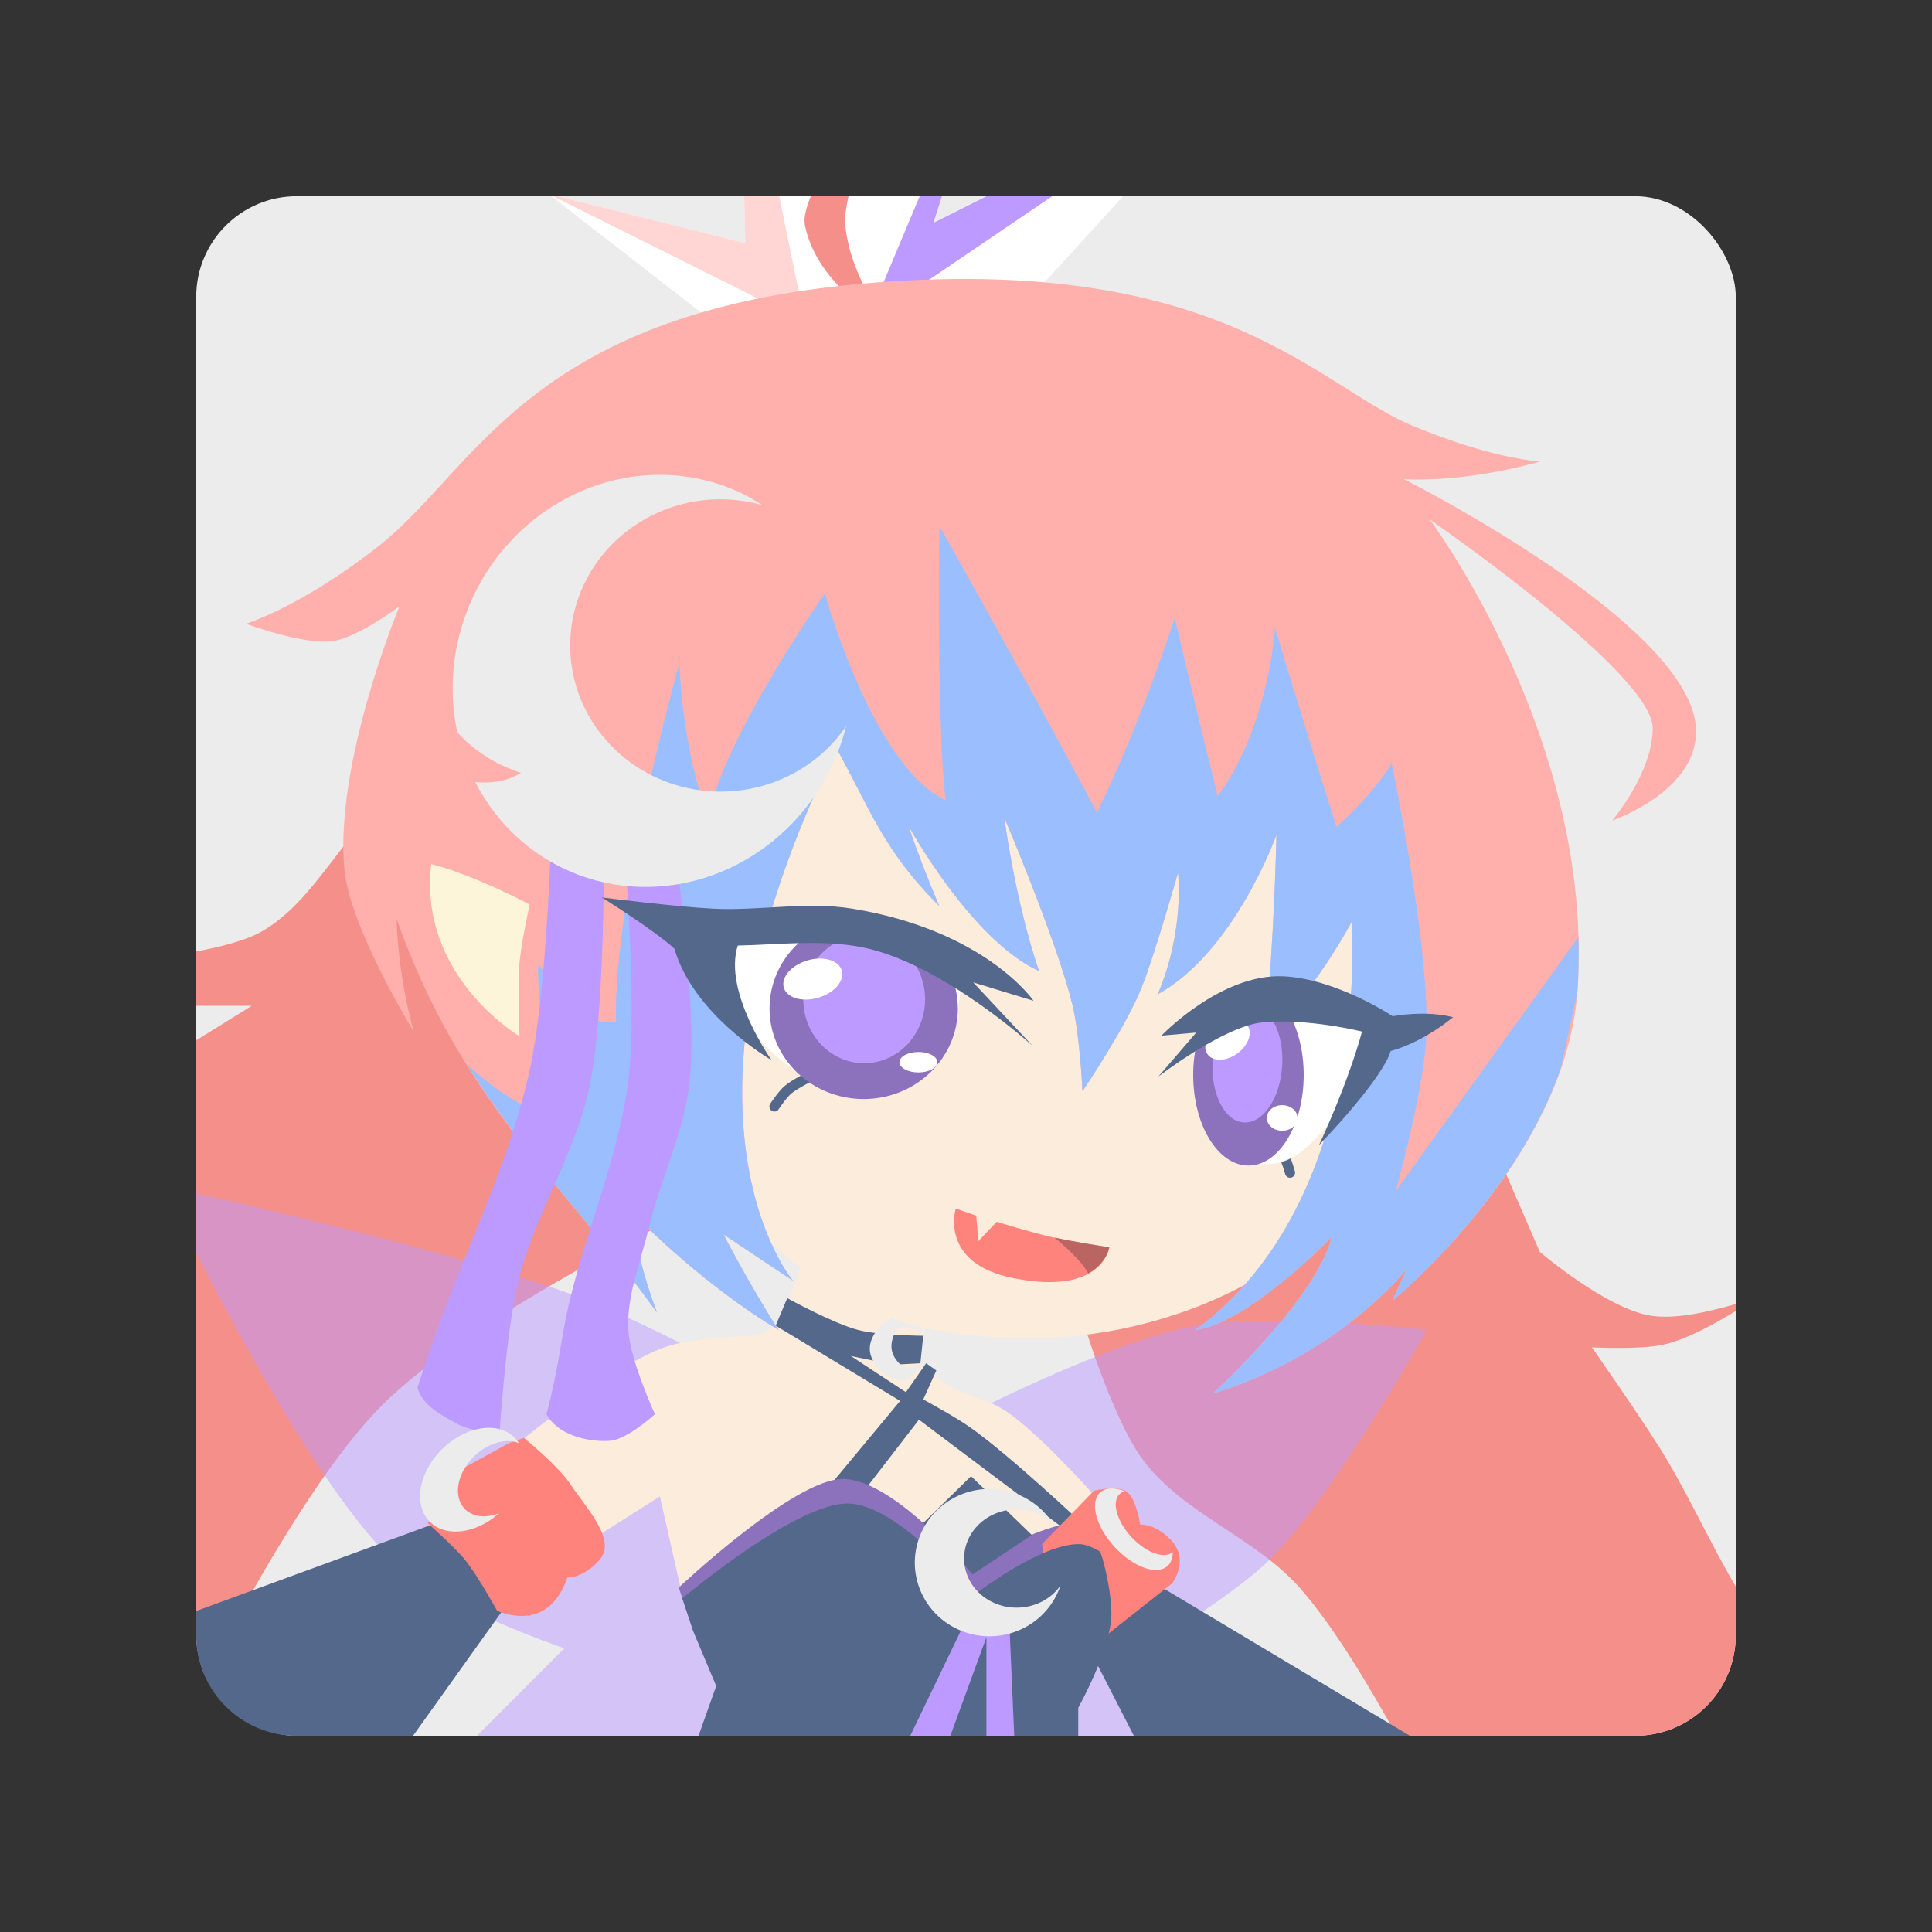 <svg width="192" height="192" fill="none" version="1.1" viewBox="0 0 192 192" xmlns="http://www.w3.org/2000/svg" xmlns:xlink="http://www.w3.org/1999/xlink">
 <rect x="0" y="0" width="192" height="192" fill="#333333" stroke="none"/>
 <rect x="19.5" y="19.5" width="153" height="153" rx="10" style="fill:#ececec;stroke-width:4"/>
 <path d="m63.281 66.594s-17.107 7.156-24.453 12.656c-4.886 3.658-7.412 10.105-12.656 13.227-1.742 1.037-4.47 1.661-6.672 2.078v5.398h5.523l-5.523 3.43v59.117c0 1.512 0.357 2.928 0.953 4.211 4.438-8.56 11.251-20.754 17.516-27.062 9.224-9.288 33.367-20.711 33.367-20.711l35.953 11.219s3.079 10.631 6.328 14.961c4.008 5.342 11.1 7.659 15.531 12.656 3.495 3.941 7.168 10.252 9.664 14.727h23.688c5.54 0 10-4.46 10-10v-4.828c-2.696-4.565-4.854-9.506-7.688-13.992-2.101-3.328-6.609-9.781-6.609-9.781s4.851 0.252 7.188-0.289c2.368-0.549 5.174-2.149 7.109-3.328v-0.695c-2.203 0.64-5.913 1.608-8.547 1.148-4.455-0.778-10.93-6.328-10.93-6.328l-7.477-17.258-11.219-34.805z" style="fill:#f58f8a;stroke-width:4"/>
 <path d="m19.5 118.59v5.914c4.525 8.826 12.819 24.082 19.617 30.672 4.557 4.417 16.969 8.633 16.969 8.633l-8.68 8.688h73.773l-9.867-7.25s10.686-6.051 14.961-10.352c6.468-6.507 15.531-22.727 15.531-22.727s-15.874-1.823-23.586-0.289c-10.742 2.137-30.203 12.945-30.203 12.945s-19.578-11.786-30.203-15.82c-11.001-4.177-33.266-9.271-38.312-10.414z" style="fill:#bd9aff;opacity:.5;stroke-width:4"/>
 <path d="m65.581 148.71 2.014 8.917 28.188 3.739 13.087-7.766-0.288-5.178s-5.335-5.986-8.629-8.198c-1.746-1.172-3.959-1.492-5.753-2.589-1.048-0.641-2.876-2.301-2.876-2.301l0.863-4.746-12.656-4.746s-1.16 4.294-2.589 5.897c-0.443 0.497-1.726 1.007-1.726 1.007s-6.3 0.09-9.204 1.151c-5.208 1.902-13.95 9.061-13.95 9.061l7.622 9.492z" style="fill:#fcecdc;stroke-width:4"/>
 <path d="m96.502 146.7-7.191 7.047 7.622 8.198 8.485-6.616z" style="fill:#54688c;stroke-width:4"/>
 <path d="m89.455 139.22-7.766 9.348 3.308 0.719 6.328-8.198 15.769 11.861 0.719-1.294s-7.388-6.988-11.455-9.848c-1.46-1.026-4.602-2.733-4.602-2.733l1.294-2.876-1.007-0.719-2.014 2.876-5.465-3.595 4.171 0.863 2.732-0.144 0.288-2.732s-4.376-0.028-6.472-0.575c-2.491-0.65-7.047-3.164-7.047-3.164l-1.151 2.732z" style="fill:#54688c;stroke-width:4"/>
 <path d="m83.844 146.98c-4.814-0.136-16.391 10.789-16.391 10.789l1.438 4.312 2.297 5.469-1.758 4.945h37.719v-2.789s3.317-5.956 3.305-9.352c-0.01-2.744-1.157-8.888-3.164-9.062-1.449-0.126-4.602 1.156-4.602 1.156l-6.039 4.023s-7.552-9.344-12.805-9.492z" style="fill:#8c72bd;stroke-width:4"/>
 <path d="m90.03 130.59c-1.661-0.012-3.597 1.79-3.595 3.452 0.001 1.526 1.782 3.151 3.308 3.164 0.848 8e-3 1.87-1.726 1.87-1.726s-1.067 0.615-1.582 0.431c-0.777-0.277-1.397-1.19-1.438-2.013-0.039-0.772 0.353-1.932 1.151-2.013 0.627-0.064 2.073 0.593 2.073 0.593s-0.633-1.879-1.785-1.887z" style="fill:#ececec;stroke-width:4"/>
 <path d="m70.471 116.64s8.559 12.98 22.436 15.532c20.768 3.82 34.229-6.616 34.229-6.616l12.656-32.791-6.616-15.82-56.377-6.328-8.917 40.557z" style="fill:#fcecdc;stroke-width:4"/>
 <path d="m114.05 156.91-6.039 6.477 4.672 9.117h27.438z" style="fill:#54688c;stroke-width:4"/>
 <path d="m103.55 153.46 5.178-5.321s2.47-0.574 3.308 0.144c0.928 0.795 1.278 3.24 1.278 3.24s1.385-0.194 3.036 1.506c1.925 1.983 0.144 4.315 0.144 4.315l-10.93 8.629z" style="fill:#ff837d;stroke-width:4"/>
 <path d="m54.797 19.5 16.539 12.859 30.773-2.445 9.508-10.414h-13.578l-5.273 2.648 0.844-2.648h-9.781l-1.273 1.641-0.711-1.641h-7.883l0.109 4.664-18.656-4.664z" style="fill:#fff;stroke-width:4"/>
 <path d="m54.961 19.5 25.039 12.5-2.562-12.5h-3.477l0.109 4.664-18.656-4.664z" style="fill:#ffd6d4;stroke-width:4"/>
 <path d="m91.398 19.5-5.25 12.5 18.414-12.5h-6.523l-5.273 2.648 0.844-2.648z" style="fill:#bd9aff;stroke-width:4"/>
 <path d="m80.578 19.5c-0.421 1.044-0.75 2.115-0.578 2.938 1.276 6.11 8 9.562 8 9.562s-3.606-4.775-4-9.703c-0.063-0.786 0.095-1.78 0.328-2.797z" style="fill:#f58f8a;stroke-width:4"/>
 <path d="m39.694 60.262s-6.495 15.58-5.465 26.175c0.565 5.814 6.903 16.108 6.903 16.108s-1.516-4.965-1.726-11.218c6.532 18.383 16.92 26.628 25.887 39.119-2.155-5.722-2.589-10.067-2.589-10.067s6.596 6.957 14.669 11.793c-2.836-4.388-5.465-9.492-5.465-9.492l6.903 4.602s-13.851-16.221 4.315-52.925c3.313 5.948 4.654 10.165 10.211 15.676-2.231-5.308-3.02-7.91-3.02-7.91s6.209 11.307 12.944 14.382c-2.42-7.141-3.452-15.245-3.452-15.245s5.2 12.207 6.76 18.553c0.758 3.085 1.007 8.629 1.007 8.629s4.338-6.404 5.897-10.355c1.382-3.505 3.595-11.362 3.595-11.362s0.703 5.734-2.014 12.081c7.633-4.181 11.793-15.82 11.793-15.82s-0.169 10.054-1.151 19.847c4.564-3.53 8.629-11.218 8.629-11.218s2.167 27.547-15.532 40.557c5.282-0.644 13.519-9.204 13.519-9.204s-0.529 4.862-11.793 15.532c12.659-3.886 19.272-12.368 19.272-12.368l-1.438 3.164s17.213-13.993 18.409-30.777c1.777-24.953-14.669-46.885-14.669-46.885s22.109 15.224 22.148 20.71c0.031 4.422-4.027 9.204-4.027 9.204s8.385-2.833 8.341-8.917c-0.075-10.462-29.051-25.024-29.051-25.024s5.423 0.504 13.519-1.726c-4.867-0.53-9.447-2.284-12.368-3.452-9.419-3.764-18.784-16.922-53.213-14.382-34.741 2.564-39.921 18.402-49.761 26.175-7.668 6.058-13.231 7.766-13.231 7.766s5.725 2.14 8.629 1.726c2.462-0.351 6.616-3.452 6.616-3.452z" style="fill:#ffb0ac;stroke-width:4"/>
 <path d="m93.359 52.273s-0.282 19.6 0.609 27.25c-7.2-3.308-12-20.539-12-20.539s-9.818 13.915-11.594 22.172c-2.671-6.95-2.852-15.258-2.852-15.258s-6.622 23.5-6.305 35.594c-2.972 1.188-7.727-5.695-7.727-5.695s-0.453 6.685 3.25 15.664c-4.453-0.661-8.363-3.846-10.359-5.719 5.823 9.366 12.699 16.047 18.914 24.703-2.155-5.722-2.594-10.07-2.594-10.07s6.598 6.96 14.672 11.797c-2.836-4.388-5.469-9.492-5.469-9.492l6.906 4.602s-13.853-16.218 4.312-52.922c3.313 5.948 4.654 10.16 10.211 15.672-2.231-5.308-3.016-7.906-3.016-7.906s6.203 11.308 12.937 14.383c-2.42-7.141-3.445-15.25-3.445-15.25s5.198 12.209 6.758 18.555c0.758 3.085 1.008 8.633 1.008 8.633s4.34-6.409 5.898-10.359c1.382-3.505 3.594-11.359 3.594-11.359s0.701 5.732-2.016 12.078c7.633-4.181 11.797-15.82 11.797-15.82s-0.175 10.058-1.156 19.852c4.564-3.53 8.633-11.219 8.633-11.219s2.168 27.545-15.531 40.555c5.282-0.644 13.516-9.203 13.516-9.203s-0.525 4.861-11.789 15.531c12.659-3.886 19.266-12.367 19.266-12.367l-1.438 3.164s12.246-10.001 16.781-23.219l1.609-7.367c5e-3 -0.066 0.019-0.13 0.024-0.195 0.13-1.819 0.137-3.611 0.086-5.391l-18.141 25.25s2.884-10.348 3.055-15.664c0.29-9.018-3.461-26.844-3.461-26.844s-1.615 2.854-5.492 6.305c-2.276-7.176-6.102-19.734-6.102-19.734s-0.546 9.616-5.695 16.68c-1.891-7.614-4.273-17.695-4.273-17.695s-3.391 10.555-7.727 19.32c-6.354-11.994-15.656-28.469-15.656-28.469z" style="fill:#9abeff;stroke-width:4"/>
 <path d="m54.712 84.814s-0.495 14.373-2.034 21.356c-2.414 10.951-7.04 18.624-11.186 31.729 0.45 1.768 2.457 2.804 4.068 3.661 1.234 0.656 4.068 1.017 4.068 1.017s0.652-10.136 1.831-15.051c1.615-6.737 5.694-12.746 7.119-19.525 1.509-7.181 1.424-21.966 1.424-21.966l2.237 1.017s1.049 13.612 0.203 20.339c-0.954 7.587-4.151 14.725-5.898 22.169-0.854 3.637-0.933 6.053-2.237 10.983 1.065 2.015 4.031 2.8 6.305 2.644 1.728-0.118 4.475-2.644 4.475-2.644s-2.484-5.427-2.644-8.339c-0.189-3.452 1.232-6.807 2.034-10.17 1.175-4.928 3.542-9.605 4.068-14.644 0.783-7.5-1.424-22.576-1.424-22.576z" style="fill:#bd9aff;stroke-width:4"/>
 <path d="m65.969 47.195a19.703 20.638 25.077 0 0-1.406 0.024 19.703 20.638 25.077 0 0-17.547 12.102 19.703 20.638 25.077 0 0-1.562 13.453c1.104 1.229 3.032 2.939 6.32 4.031-1.523 0.947-3.173 1.044-4.539 0.914a19.703 20.638 25.077 0 0 8.883 8.641 19.703 20.638 25.077 0 0 26.594-10.336 19.703 20.638 25.077 0 0 1.383-3.875 14.957 14.526 0 0 1-12.469 6.523 14.957 14.526 0 0 1-14.961-14.523 14.957 14.526 0 0 1 14.961-14.531 14.957 14.526 0 0 1 4.148 0.586 19.703 20.638 25.077 0 0-2.164-1.227 19.703 20.638 25.077 0 0-7.641-1.781z" style="fill:#ececec;paint-order:stroke fill markers;stroke-width:4.079"/>
 <path d="m51.631 102.98s-0.212-4.899 0-7.335c0.168-1.939 1.007-5.753 1.007-5.753s-5.379-2.882-9.78-4.027c-1.314 11.186 8.773 17.114 8.773 17.114z" style="fill:#fdf5d9;stroke-width:4"/>
 <path d="m44.875 89.023c0.875 6.901 6.471 10.593 6.688 10.734-0.018-1.422-0.025-3.022 0.07-4.117 0.051-0.589 0.211-1.412 0.344-2.188-0.922-0.513-3.311-1.873-7.102-4.43z" style="opacity:.25;stroke-width:4"/>
 <path d="m84.562 149.43c-4.367-0.369-13.497 6.744-16.758 9.406l1.086 3.25 2.297 5.469-1.758 4.945h37.719v-2.789s3.317-5.956 3.305-9.352c-6e-3 -1.56-0.42-4.129-1.109-6.164-0.716-0.394-1.443-0.728-2.055-0.742-3.944-0.092-10.641 5.18-10.641 5.18s-6.86-8.761-12.086-9.203z" style="fill:#54688c;stroke-width:4"/>
 <path d="m42.711 151.59-23.211 8.508v2.406c0 5.54 4.46 10 10 10h11.547l11.445-16.023z" style="fill:#54688c;stroke-width:4"/>
 <path d="m52.062 142.89s3.47 2.829 4.674 4.674c1.447 2.218 4.585 5.457 2.876 7.407-1.709 1.95-3.236 1.798-3.236 1.798s-0.755 2.812-3.092 3.595c-1.926 0.645-3.883-0.288-3.883-0.288s-1.921-3.49-3.164-5.034c-1.095-1.36-3.739-3.667-3.739-3.667l3.667-5.537 4.458-2.445z" style="fill:#ff837d;stroke-width:4"/>
 <path d="m100.27 160.48-4.07 0.102-5.742 11.922h3.984l3.586-9.789v9.789h2.766z" style="fill:#bd9aff"/>
 <path d="m98.336 147.97a7.424 7.322 0 0 0-7.422 7.32 7.424 7.322 0 0 0 7.422 7.32 7.424 7.322 0 0 0 7.047-5.031 5.221 4.881 0 0 1-4.352 2.188 5.221 4.881 0 0 1-5.219-4.883 5.221 4.881 0 0 1 5.219-4.883 5.221 4.881 0 0 1 3.523 1.289 7.424 7.322 0 0 0-6.219-3.32z" style="fill:#ececec;paint-order:stroke fill markers"/>
 <path d="m48.375 141.9a4.27 5.938 45.47 0 0-1.023 0.148 4.27 5.938 45.47 0 0-5.586 6.242 4.27 5.938 45.47 0 0 4.742 3.766 4.27 5.938 45.47 0 0 3.102-1.68 3.098 4.308 45.47 0 1-0.641 0.203 3.098 4.308 45.47 0 1-3.445-2.727 3.098 4.308 45.47 0 1 4.055-4.531 3.098 4.308 45.47 0 1 2 0.102 4.27 5.938 45.47 0 0-3.203-1.523z" style="fill:#ececec;paint-order:stroke fill markers;stroke-width:4.085"/>
 <path d="m110.31 147.93a4.955 2.598 47.363 0 0-1 0.414 4.955 2.598 47.363 0 0 1.492 5.422 4.955 2.598 47.363 0 0 5.25 1.836 4.955 2.598 47.363 0 0 0.492-1.359 3.908 2.049 47.363 0 1-4.102-1.492 3.908 2.049 47.363 0 1-1.172-4.273 3.908 2.049 47.363 0 1 0.516-0.281 4.955 2.598 47.363 0 0-1.477-0.266z" style="fill:#ececec;paint-order:stroke fill markers;stroke-width:4.091"/>
 <path d="m94.983 120.1 2.034 0.712 0.203 2.542 1.831-1.932s3.639 1.104 5.492 1.525c1.88 0.428 5.695 1.017 5.695 1.017s-0.612 4.847-9.559 3.051c-7.399-1.486-5.695-6.915-5.695-6.915z" style="fill:#ff837d;stroke-width:4"/>
 <path d="m104.8 122.99c0.791 0.652 1.793 1.538 2.695 2.602 0.25 0.294 0.416 0.583 0.656 0.953 1.831-1.022 2.086-2.578 2.086-2.578s-3.486-0.555-5.438-0.977z" style="fill:#ba6561;stroke-width:4"/>
 <path d="m81.328 106.07a0.5 0.5 0 0 0-0.18 0.047s-0.547 0.249-1.211 0.594c-0.664 0.345-1.436 0.774-1.953 1.211-0.338 0.286-0.665 0.7-0.938 1.062-0.273 0.362-0.477 0.672-0.477 0.672a0.5 0.5 0 1 0 0.828 0.555s0.19-0.286 0.445-0.625c0.255-0.339 0.585-0.733 0.781-0.898 0.375-0.318 1.135-0.755 1.773-1.086 0.638-0.331 1.164-0.57 1.164-0.57a0.5 0.5 0 0 0-0.187-0.961 0.5 0.5 0 0 0-0.047 0zm43.773 5.391a0.5 0.5 0 0 0-0.313 0.875s0.422 0.389 0.922 0.906c0.499 0.517 1.073 1.173 1.328 1.594 0.133 0.22 0.319 0.707 0.453 1.109 0.134 0.402 0.227 0.727 0.227 0.727a0.502 0.502 0 1 0 0.969-0.266s-0.099-0.351-0.242-0.781c-0.143-0.43-0.318-0.927-0.547-1.305-0.351-0.579-0.949-1.235-1.469-1.773-0.52-0.538-0.961-0.945-0.961-0.945a0.5 0.5 0 0 0-0.367-0.141z" style="color-rendering:auto;color:#000000;dominant-baseline:auto;fill:#54688c;font-feature-settings:normal;font-variant-alternates:normal;font-variant-caps:normal;font-variant-ligatures:normal;font-variant-numeric:normal;font-variant-position:normal;image-rendering:auto;isolation:auto;mix-blend-mode:normal;shape-padding:0;shape-rendering:auto;solid-color:#000000;text-decoration-color:#000000;text-decoration-line:none;text-decoration-style:solid;text-indent:0;text-orientation:mixed;text-transform:none;white-space:normal"/>
 <path d="m70.271 94.475s4.758 14.059 16.068 14.237c9.191 0.145 9.254-12 9.254-12l-8.339-4.678-15.254 0.508z" style="fill:#fff;stroke-width:4"/>
 <ellipse cx="85.831" cy="100.22" rx="9.356" ry="9" style="fill:#8c72bd;paint-order:stroke fill markers;stroke-width:4"/>
 <ellipse cx="85.881" cy="99.305" rx="6.051" ry="6.356" style="fill:#bd9aff;paint-order:stroke fill markers;stroke-width:4"/>
 <path d="m73.322 93.966c-1.481 4.574 3.356 11.39 3.356 11.39s-7.75-4.447-9.661-11.085c-2.186-1.971-7.22-5.085-7.22-5.085s7.376 0.932 11.085 1.119c4.604 0.232 9.281-0.748 13.831 0 13.258 2.179 18 9.153 18 9.153l-6-1.831 5.898 6.305s-8.919-8.128-16.78-9.763c-4.083-0.849-8.764-0.268-12.508-0.203z" style="fill:#54688c;stroke-width:4"/>
 <path d="m118.47 103.42s1.141 10.914 5.39 12c4.192 1.072 5.928-1.232 8.339-3.864 2.365-2.583 4.78-9.356 4.78-9.356l-6.203-1.932z" style="fill:#fff"/>
 <ellipse cx="124.07" cy="106.83" rx="5.492" ry="9" style="fill:#8c72bd;paint-order:stroke fill markers;stroke-width:4"/>
 <ellipse transform="rotate(3.551)" cx="130.28" cy="97.83" rx="3.458" ry="5.848" style="fill:#bd9aff;paint-order:stroke fill markers;stroke-width:4"/>
 <ellipse transform="matrix(.619 -.785 .921 .389 0 0)" cx="-49.517" cy="165.73" rx="2.349" ry="1.805" style="fill:#fff;paint-order:stroke fill markers;stroke-width:4.189"/>
 <path d="m115.42 102.92s5.886-6.174 12.102-5.898c5.277 0.234 10.881 3.966 10.881 3.966s3.288-0.621 6 0.102c-3.307 2.691-6.203 3.356-6.203 3.356s-0.335 2.205-7.119 9.356c3.193-6.933 4.271-11.288 4.271-11.288s-5.403-1.346-9.864-0.915c-3.878 0.375-10.373 5.39-10.373 5.39l3.763-4.373z" style="fill:#54688c;stroke-width:4"/>
 <ellipse transform="matrix(.938 -.346 .429 .903 0 0)" cx="31.343" cy="119.76" rx="2.996" ry="1.945" style="fill:#fff;paint-order:stroke fill markers;stroke-width:3.636"/>
 <ellipse cx="91.271" cy="105.56" rx="1.881" ry="1.017" style="fill:#fff;paint-order:stroke fill markers;stroke-width:4"/>
 <ellipse cx="127.42" cy="111.1" rx="1.525" ry="1.271" style="fill:#fff;paint-order:stroke fill markers;stroke-width:4"/>
</svg>
